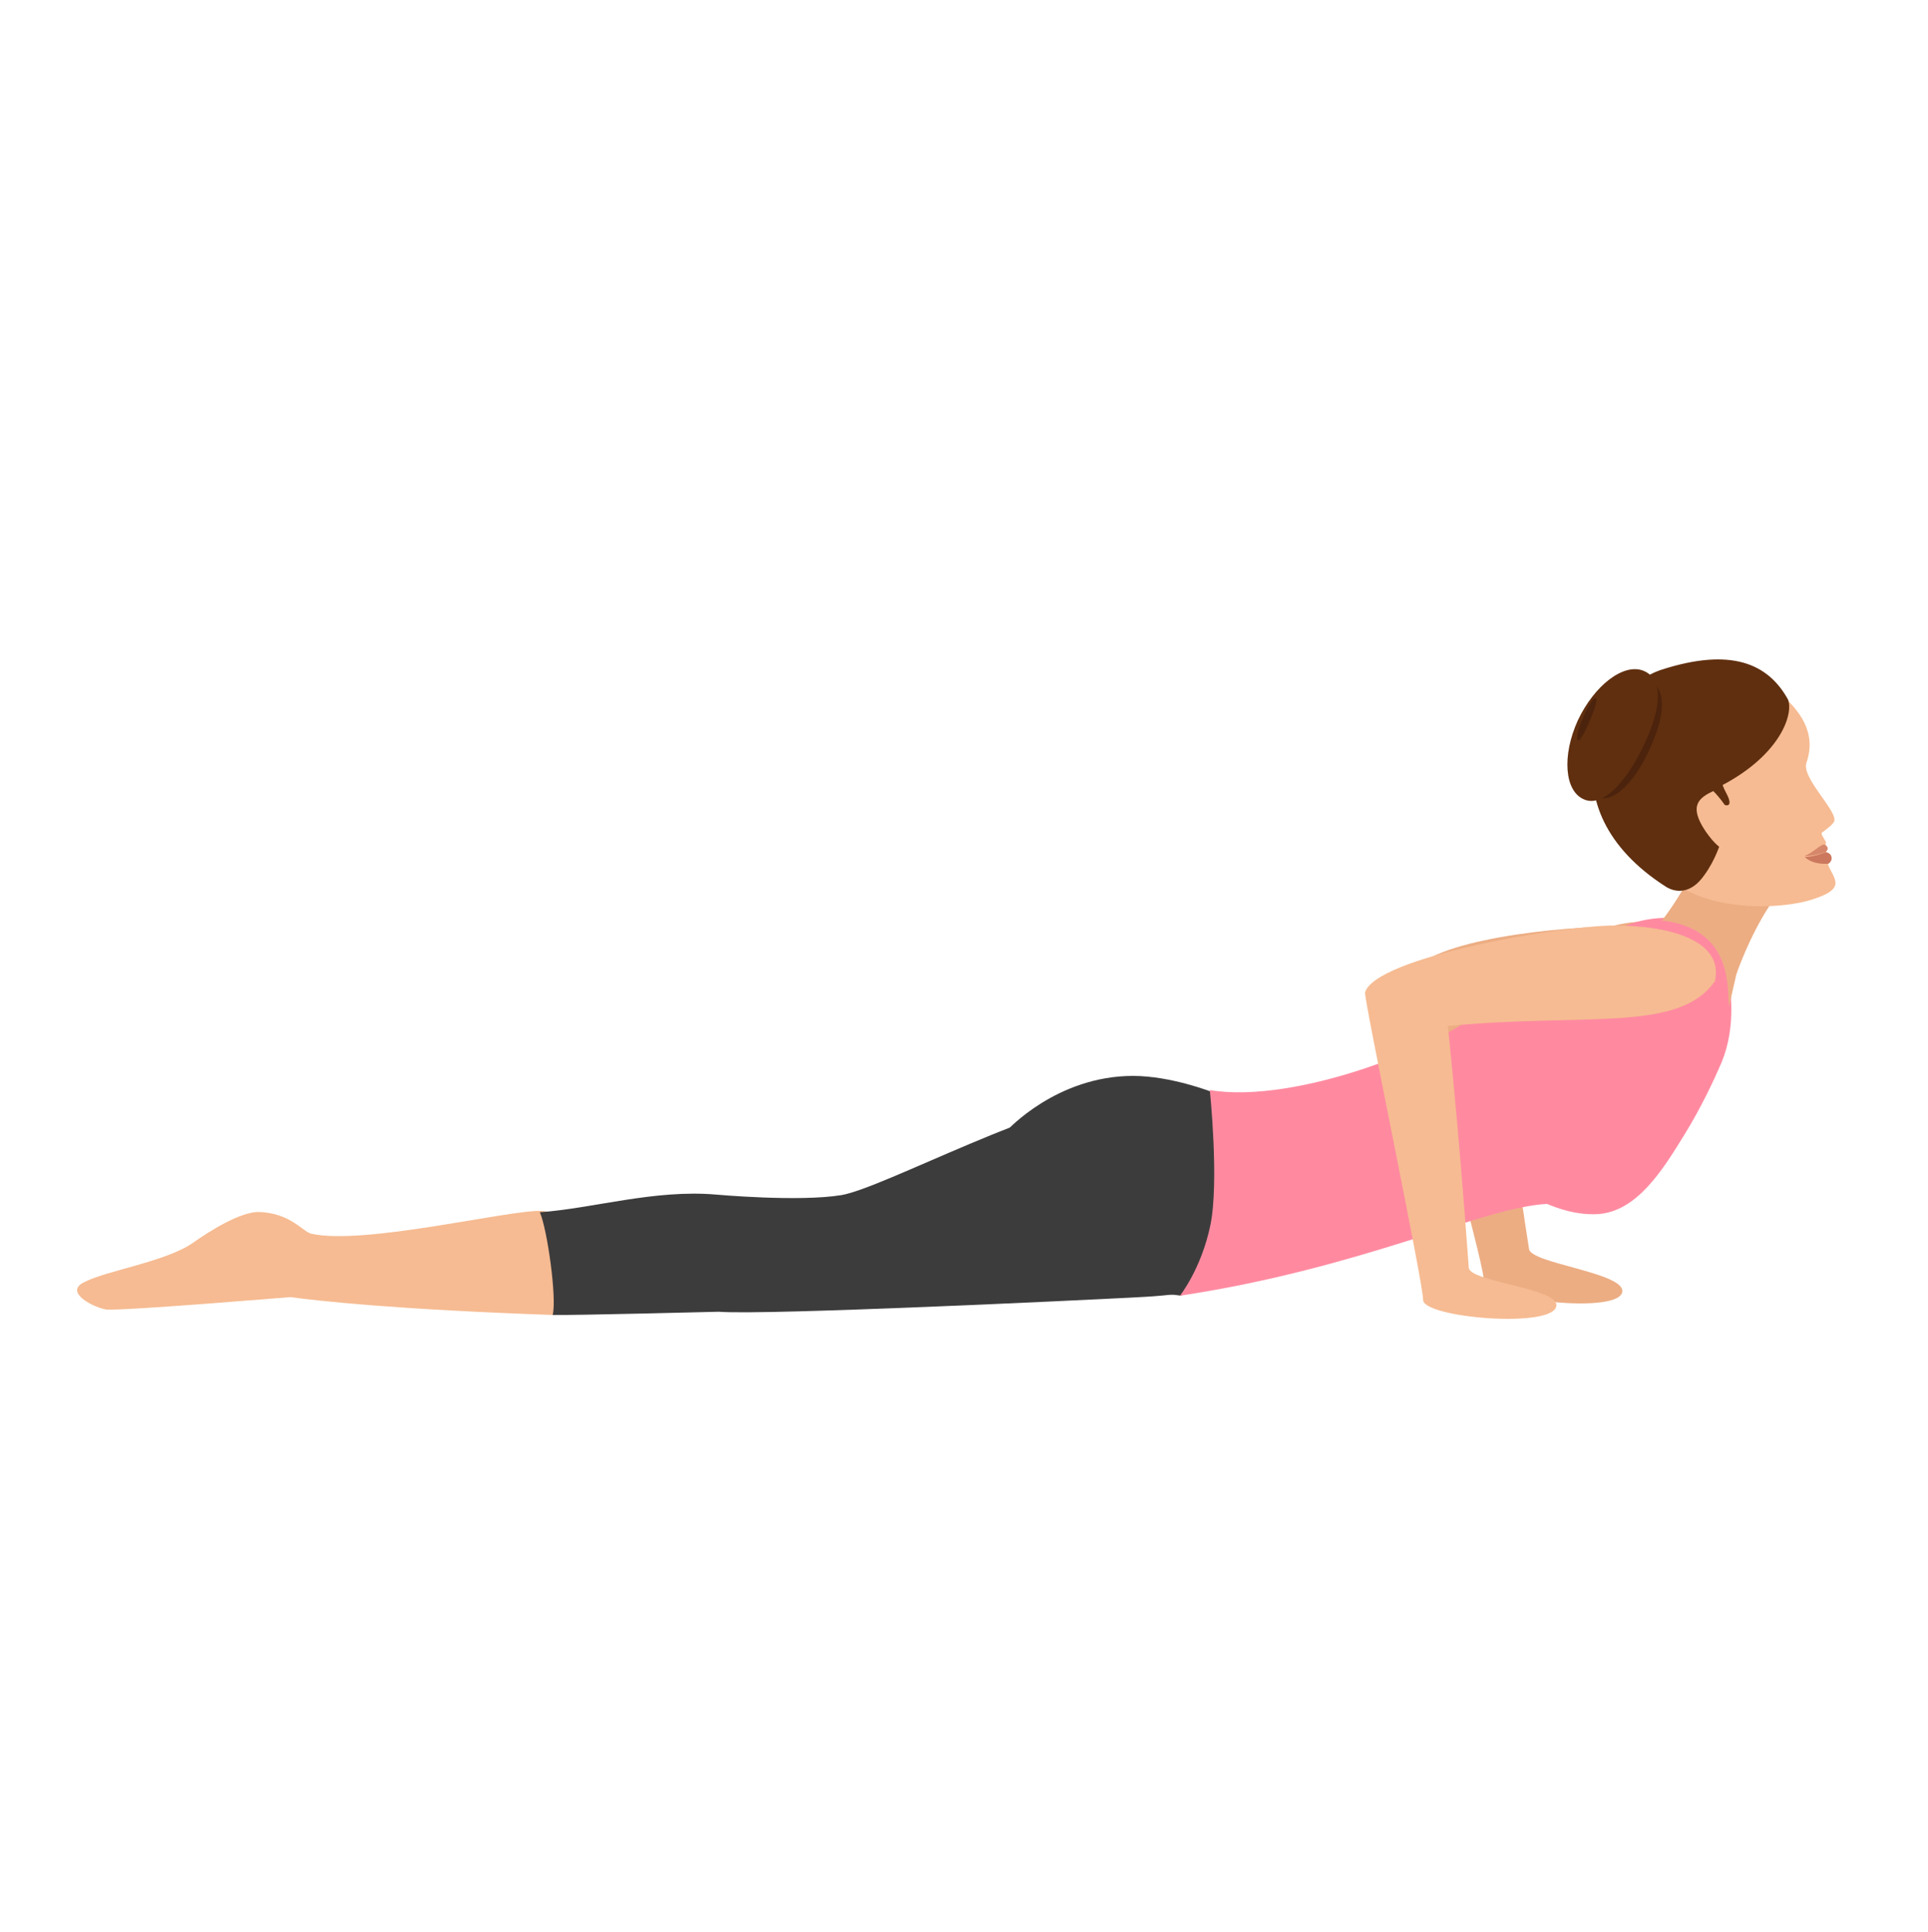 <svg width="500" height="501" viewBox="0 0 500 501" fill="none" xmlns="http://www.w3.org/2000/svg">
<path d="M314.233 283.152C314.233 283.152 303.683 279.002 293.836 279.002C274.002 279.002 261.201 293.114 261.201 293.114C261.201 293.114 252.902 332.958 263.03 333.927C282.161 336.002 297.212 334.618 306.355 336.002L320 321.614L314.233 283.152Z" fill="#3D3C3C"/>
<path d="M420.731 334.767C420.731 329.999 397.245 327.615 396.55 323.969C390.435 285.545 389.74 264.791 389.74 264.791C425.039 258.2 436.852 266.894 444.912 252.45C446.302 241.512 430.876 236.463 417.813 240.25C398.773 240.67 366.81 244.737 365.003 254.273C364.725 255.535 384.737 326.914 384.737 331.542C384.737 337.151 420.731 341.078 420.731 334.767Z" fill="#ECAD83"/>
<path d="M414.412 314.837C424.507 314.141 431.144 303.558 437.09 293.811C441.1 287.267 444.281 280.583 446.493 275.431C450.365 265.963 448.844 256.216 447.876 250.785C446.77 244.798 444.004 236.443 428.517 238.253C421.188 239.228 414.827 242.291 387.447 259.418C375.555 271.254 335.869 286.431 313.744 282.672C313.744 282.672 316.233 306.482 313.882 317.761C311.531 329.04 306 336.002 306 336.002C353.845 328.761 384.129 313.166 401.137 312.191C401.137 312.052 407.36 315.255 414.412 314.837Z" fill="#FF8AA0"/>
<path d="M403.627 338.436C403.627 334 381.048 332.336 380.908 328.731C378.121 290.328 375.473 266.066 375.473 266.066C411.293 262.6 435.406 267.869 444.744 254.42C447.113 243.745 432.618 240.002 418.68 240.002C404.742 240.002 356.796 248.182 354.008 257.332C353.59 258.58 369.061 332.475 369.061 337.05C368.922 341.764 403.627 344.675 403.627 338.436Z" fill="#F6BB92"/>
<path d="M450.301 252.655C450.301 252.655 453.563 242.939 459 234.728L440.922 222.002C436.165 232.402 431 238.697 431 238.697C449.893 240.886 447.854 257.034 448.398 261.002L450.301 252.655Z" fill="#ECAD83"/>
<path d="M468.452 197.877C471.416 189.536 465.911 183.698 462.382 180.501C451.089 170.771 442.619 172.161 432.314 175.497C418.622 179.806 425.256 216.92 428.362 222.481C436.549 236.937 460.264 236.103 469.299 233.462C479.18 230.543 475.651 228.041 474.098 224.288C474.098 224.149 474.381 223.454 474.381 223.454C473.957 222.064 473.251 220.396 473.534 218.311C473.534 218.311 472.828 217.198 472.546 216.642C472.404 216.225 472.263 215.947 472.828 215.669C474.098 214.696 475.228 213.862 475.651 213.028C476.78 210.526 467.181 201.769 468.452 197.877Z" fill="#F6BB92"/>
<path d="M468 221.982C468 221.982 469.073 222.222 473.363 221.022C473.765 220.662 474.569 219.941 473.363 219.101C472.424 218.5 470.815 220.782 468 221.982Z" fill="#D6876B"/>
<path d="M468 222.19C468 222.19 469.712 224.27 474.135 223.973C474.705 223.676 474.991 223.082 474.991 222.785C475.134 221.15 473.564 221.002 473.564 221.002C469.141 222.487 468 222.19 468 222.19Z" fill="#CC785E"/>
<path d="M431.079 173.607C414.466 178.861 400.106 209.416 431.923 229.877C434.035 231.26 438.259 232.366 442.06 226.836C444.876 222.964 446.143 218.679 446.143 218.679C446.565 217.434 446.847 215.913 447.269 214.393C447.691 212.734 444.031 204.991 445.579 204.162C461.066 196.42 465.148 185.774 463.741 181.488C458.532 171.948 448.817 167.939 431.079 173.607Z" fill="#602F0F"/>
<path d="M442.321 215.578C446.966 222.295 449.886 221.581 454 219.723L448.16 208.861L444.577 205.002C440.595 206.86 437.808 208.861 442.321 215.578Z" fill="#F6BB92"/>
<path d="M414.08 206.633C409.422 204.572 408.624 196.192 412.35 187.949C416.076 179.568 422.864 174.485 427.521 176.408C432.179 178.469 431.913 185.063 428.187 193.444C424.594 201.824 418.738 208.694 414.08 206.633Z" fill="#4C230C"/>
<path d="M447.674 205.655C446.982 204.409 446.567 203.163 446.29 202.194C445.874 200.809 445.736 199.84 445.736 199.84L441.582 203.025C441.859 203.717 441.997 204.409 442.274 205.101C442.274 205.101 442.69 204.825 443.521 204.132C443.521 204.132 443.382 204.132 443.382 204.271C444.351 205.101 445.736 206.486 447.259 208.702C447.398 208.84 449.751 209.532 447.674 205.655Z" fill="#602F0F"/>
<path d="M410.844 207.316C405.721 205.239 405.029 195.962 409.183 186.824C413.475 177.685 421.09 171.869 426.214 173.946C431.337 176.023 430.921 183.362 426.629 192.501C422.475 201.778 415.967 209.532 410.844 207.316Z" fill="#602F0F"/>
<path d="M409.207 191.979C408.667 191.683 409.207 189.014 410.556 186.049C411.77 183.084 413.254 180.861 413.793 181.009C414.333 181.305 413.793 183.381 412.444 186.494C411.23 189.607 409.746 192.276 409.207 191.979Z" fill="#4C230C"/>
<path d="M21.673 332.566C27.506 329.473 42.923 327.224 50.006 322.303C54.172 319.351 62.367 314.149 67.228 314.289C75.283 314.571 78.477 319.351 80.699 319.913C94.31 323.006 131.948 313.727 140.281 314.008C154.031 314.571 148.614 341.142 143.614 341.001C102.921 339.596 82.505 337.346 75.283 336.362C75.283 336.362 32.923 339.877 27.645 339.596C24.59 339.174 16.535 335.237 21.673 332.566Z" fill="#F6BB92"/>
<path d="M185.702 309.776C169.727 308.388 153.752 313.382 140 314.353C141.945 318.793 144.445 336.688 143.334 340.988C148.335 341.127 186.397 340.156 186.397 340.156C198.621 341.127 284.191 336.965 289.331 336.688C294.47 336.411 299.888 336.272 306 335.439L294.609 283.002C270.161 285.499 229.321 307.972 218.208 309.914C207.095 311.718 185.702 309.776 185.702 309.776Z" fill="#3D3C3C"/>
</svg>
